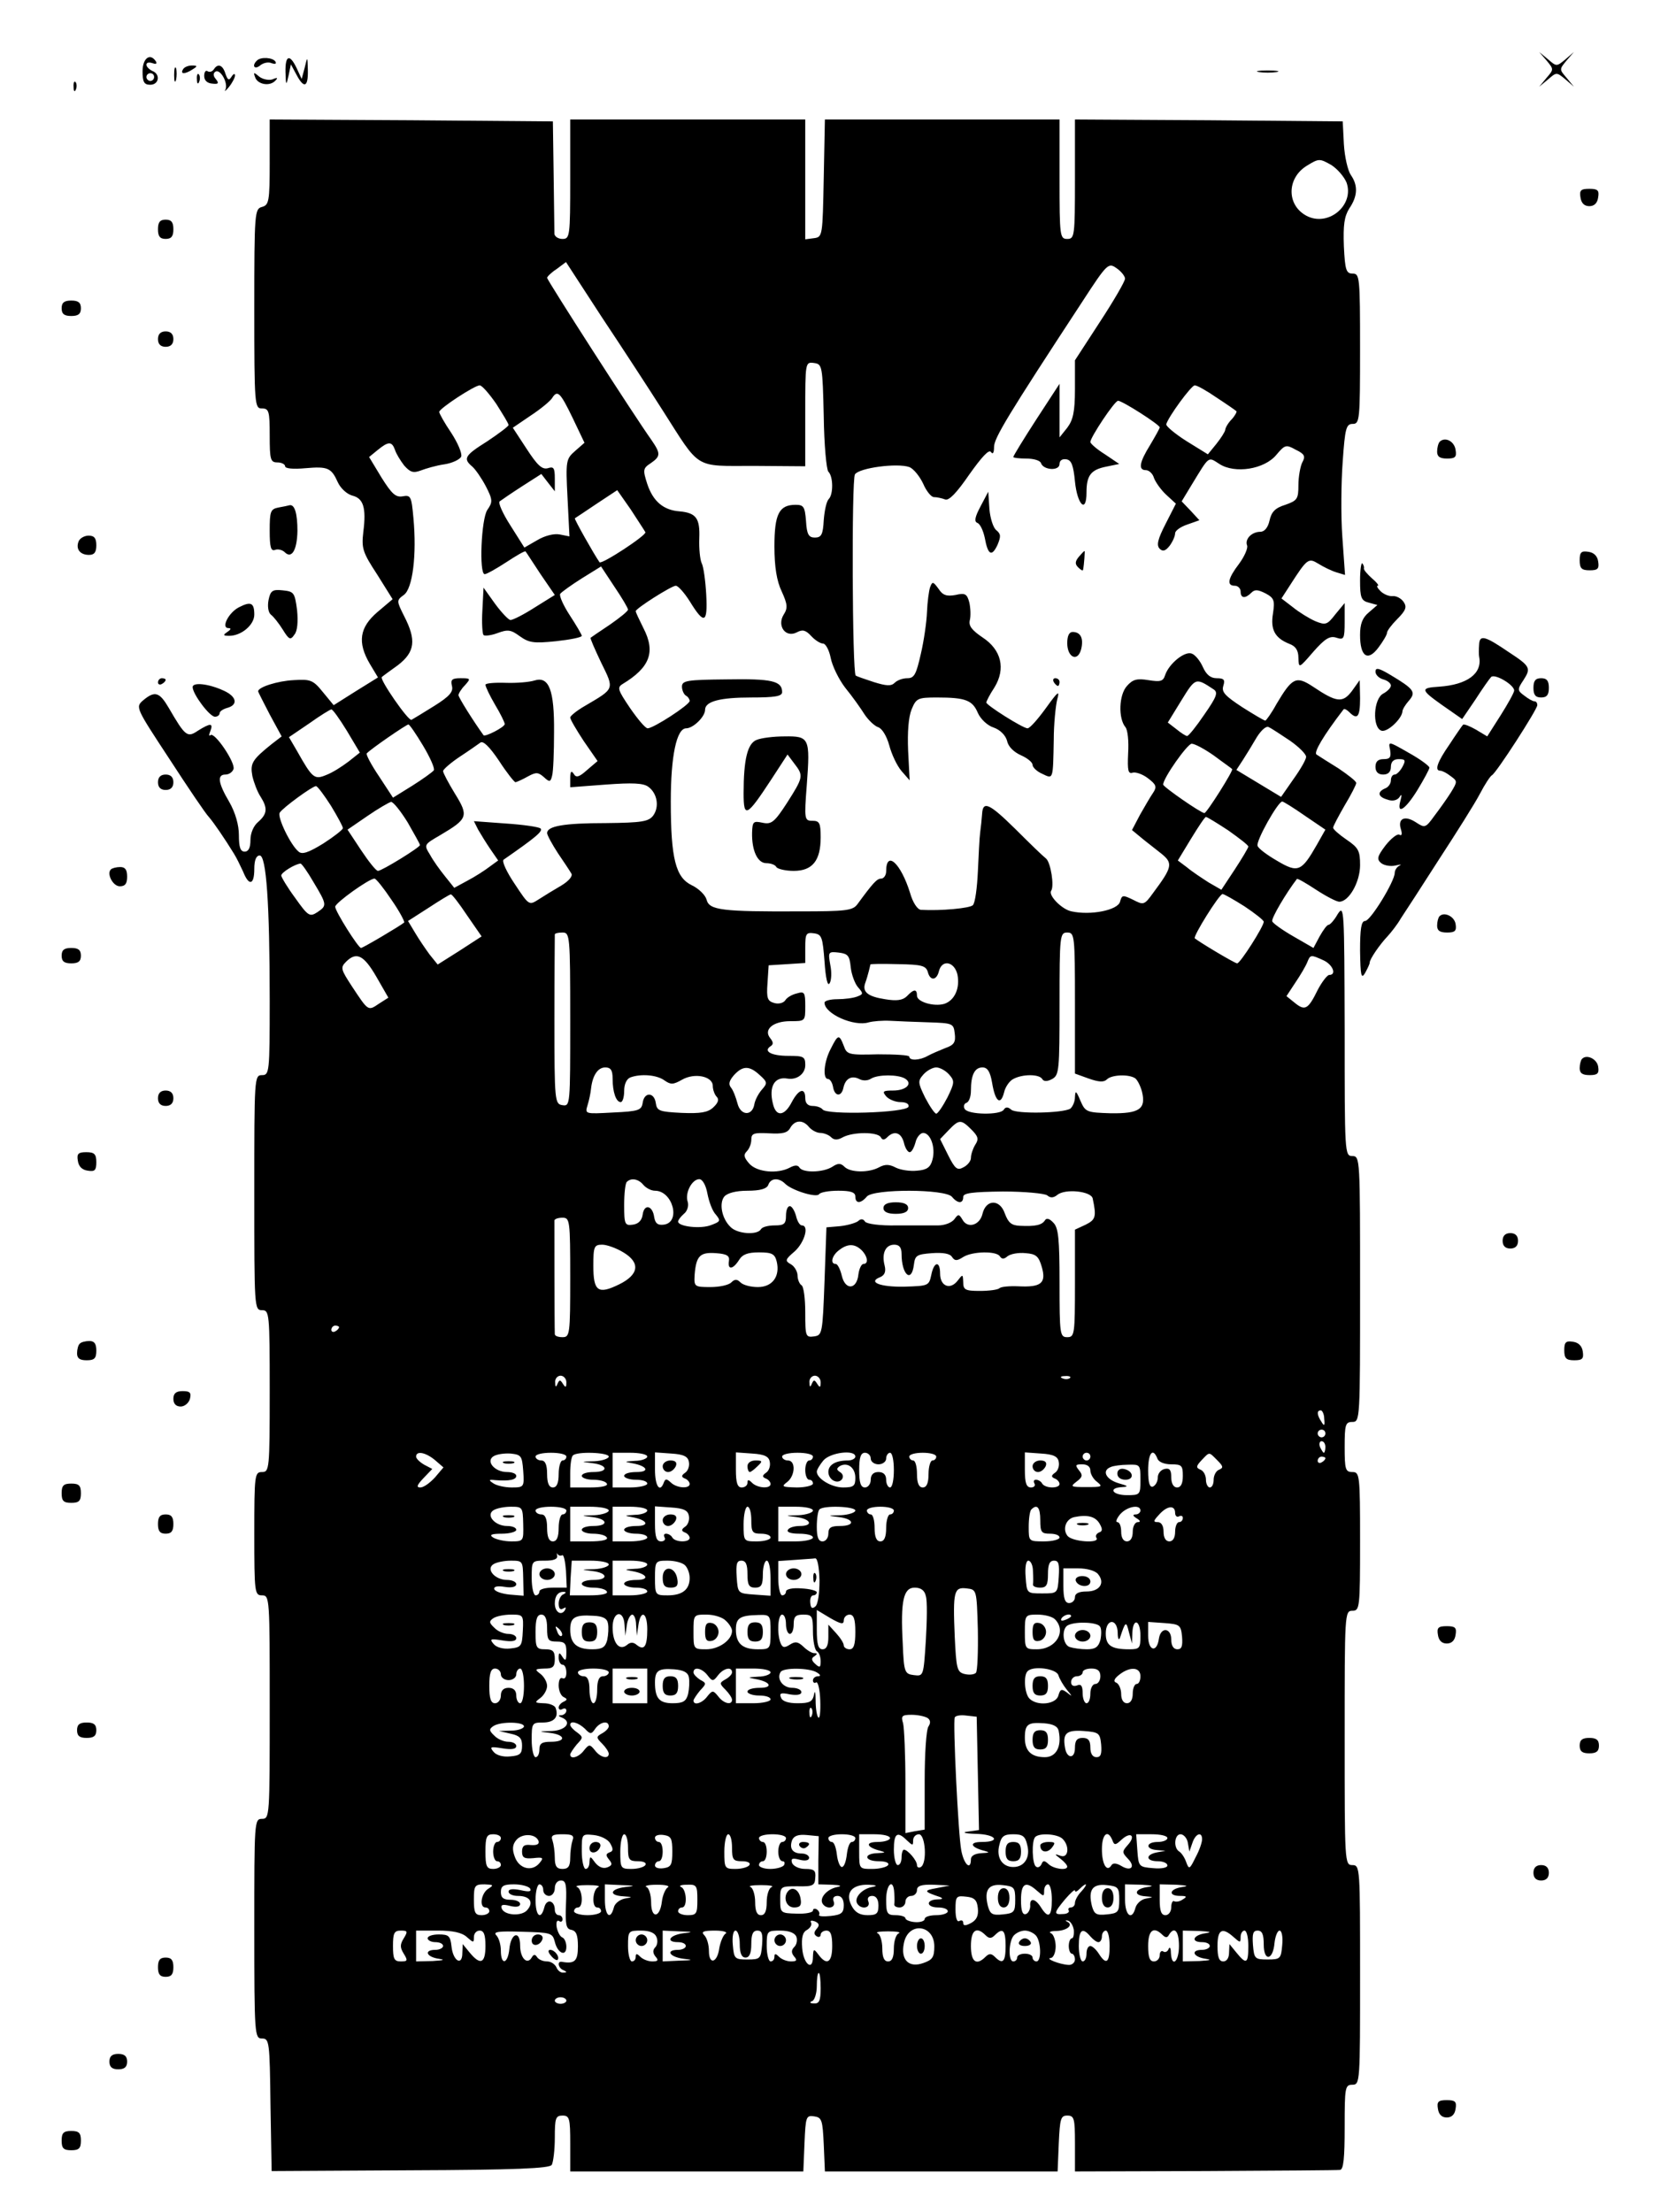 <?xml version="1.0" standalone="no"?>
<!DOCTYPE svg PUBLIC "-//W3C//DTD SVG 20010904//EN"
 "http://www.w3.org/TR/2001/REC-SVG-20010904/DTD/svg10.dtd">
<svg version="1.0" xmlns="http://www.w3.org/2000/svg"
 width="435pt" height="574pt" viewBox="0 0 435 574"
 preserveAspectRatio="xMidYMid meet">

<g transform="translate(0,574) scale(0.1,-0.1)"
fill="#000000" stroke="none">
<path d="M4014 5583 c19 -23 19 -23 0 -45 l-19 -23 23 19 c22 19 22 19 45 0
l22 -19 -19 23 c-19 22 -19 22 0 45 l19 22 -22 -19 c-23 -19 -23 -19 -45 0
l-23 19 19 -22z"/>
<path d="M370 5555 c0 -28 4 -35 20 -35 23 0 27 28 5 36 -8 4 -15 11 -15 16 0
6 7 7 16 4 8 -3 12 -2 9 4 -15 24 -35 9 -35 -25z m30 -15 c0 -5 -4 -10 -10
-10 -5 0 -10 5 -10 10 0 6 5 10 10 10 6 0 10 -4 10 -10z"/>
<path d="M667 5583 c-14 -13 -7 -25 8 -13 8 7 22 10 30 6 9 -3 13 -2 10 4 -7
11 -38 13 -48 3z"/>
<path d="M741 5553 c1 -36 2 -36 8 -9 l6 29 14 -26 c20 -38 31 -34 30 11 -1
36 -1 37 -8 7 l-8 -30 -13 28 c-18 38 -30 34 -29 -10z"/>
<path d="M452 5545 c0 -16 2 -22 5 -12 2 9 2 23 0 30 -3 6 -5 -1 -5 -18z"/>
<path d="M475 5560 c-8 -13 5 -13 25 0 13 8 13 10 -2 10 -9 0 -20 -4 -23 -10z"/>
<path d="M555 5560 c-4 -6 -11 -8 -16 -5 -5 4 -9 -2 -9 -12 0 -12 8 -19 21
-20 16 -2 18 1 9 12 -7 8 -7 15 -1 19 13 8 34 -30 26 -47 -4 -6 1 -3 9 7 9 11
16 25 16 30 0 6 -4 5 -9 -3 -7 -11 -10 -9 -16 8 -7 23 -20 27 -30 11z"/>
<path d="M3268 5553 c12 -2 32 -2 45 0 12 2 2 4 -23 4 -25 0 -35 -2 -22 -4z"/>
<path d="M511 5534 c0 -11 3 -14 6 -6 3 7 2 16 -1 19 -3 4 -6 -2 -5 -13z"/>
<path d="M662 5540 c6 -19 37 -25 52 -10 8 8 7 10 -7 4 -9 -3 -25 0 -34 7 -14
12 -16 12 -11 -1z"/>
<path d="M191 5514 c0 -11 3 -14 6 -6 3 7 2 16 -1 19 -3 4 -6 -2 -5 -13z"/>
<path d="M700 5319 c0 -102 -2 -111 -20 -116 -19 -5 -20 -14 -20 -264 0 -252
1 -259 20 -259 18 0 20 -7 20 -70 0 -63 2 -70 20 -70 11 0 20 -5 20 -10 0 -6
21 -8 53 -5 58 5 67 1 84 -37 7 -15 23 -30 37 -34 29 -7 37 -31 29 -94 -5 -43
-2 -53 36 -111 l40 -64 -39 -33 c-47 -40 -53 -79 -20 -135 l21 -35 -58 -36
-57 -36 -28 34 c-25 31 -32 34 -76 31 -41 -2 -92 -18 -92 -29 0 -2 14 -29 30
-60 l31 -57 -26 -20 c-51 -41 -56 -50 -50 -83 4 -17 13 -41 21 -53 19 -30 18
-45 -6 -66 -12 -10 -20 -29 -20 -47 0 -20 -5 -30 -15 -30 -11 0 -15 11 -15 43
0 26 -9 58 -25 86 -29 49 -32 71 -10 71 9 0 18 6 21 14 6 16 -50 99 -60 88 -4
-3 -4 1 0 11 8 21 0 21 -32 1 -28 -19 -33 -15 -76 59 -24 41 -36 45 -66 20
-21 -18 -20 -19 68 -153 48 -74 94 -142 102 -150 13 -15 41 -56 65 -95 7 -11
17 -32 24 -47 15 -38 29 -35 29 7 0 23 5 35 14 35 17 0 26 -123 26 -377 0
-186 -1 -193 -20 -193 -20 0 -20 -7 -20 -305 0 -298 0 -305 20 -305 19 0 20
-7 20 -210 0 -203 -1 -210 -20 -210 -19 0 -20 -7 -20 -160 0 -153 1 -160 20
-160 20 0 20 -7 20 -290 0 -283 0 -290 -20 -290 -20 0 -20 -7 -20 -285 0 -277
1 -285 20 -285 19 0 20 -8 22 -172 l3 -172 359 2 c277 1 362 5 368 14 4 7 8
39 8 71 0 50 2 57 20 57 18 0 20 -7 20 -72 l0 -73 303 0 302 0 3 73 c3 69 4
73 25 70 20 -3 22 -9 25 -73 l3 -70 302 0 302 0 3 73 c3 64 5 72 22 72 18 0
20 -7 20 -72 l0 -73 338 1 c185 1 343 2 350 3 9 1 12 30 12 111 0 103 1 110
20 110 20 0 20 7 20 285 0 278 0 285 -20 285 -20 0 -20 7 -20 330 0 323 0 330
20 330 19 0 20 7 20 180 0 173 -1 180 -20 180 -18 0 -20 7 -20 65 0 58 2 65
20 65 20 0 20 7 20 345 0 338 0 345 -20 345 -20 0 -20 7 -20 328 -1 312 -1
326 -18 300 -9 -16 -20 -28 -24 -28 -4 0 -14 -14 -23 -30 l-16 -30 -52 30
c-28 16 -53 34 -55 39 -3 8 37 75 64 110 2 2 24 -11 50 -28 26 -17 53 -31 60
-31 25 0 54 51 54 95 0 37 -4 45 -35 66 -19 13 -35 27 -35 31 0 4 14 30 30 58
17 28 30 54 30 58 0 5 -21 21 -46 38 -26 16 -51 32 -57 36 -8 5 17 48 70 117
2 3 9 -1 15 -7 21 -21 28 -13 28 36 l-1 47 -20 -28 c-24 -32 -40 -30 -101 11
-44 29 -54 24 -95 -45 -13 -24 -27 -43 -29 -43 -3 0 -30 16 -60 35 -44 29 -54
39 -49 55 5 16 2 20 -17 20 -16 0 -27 9 -36 29 -7 16 -20 32 -29 35 -18 7 -59
-26 -69 -56 -5 -16 -12 -18 -43 -13 -30 5 -41 2 -56 -15 -21 -23 -23 -84 -4
-107 6 -7 9 -37 7 -68 -2 -45 0 -54 12 -50 8 2 26 -4 40 -15 21 -16 23 -22 13
-37 -7 -10 -22 -36 -34 -57 l-21 -40 23 -19 c13 -11 37 -29 53 -42 31 -25 29
-35 -21 -102 -23 -32 -25 -32 -52 -18 -27 13 -29 13 -34 -5 -6 -22 -76 -36
-126 -25 -25 5 -60 41 -53 53 9 12 -1 74 -13 84 -9 7 -44 41 -79 76 -68 67
-85 75 -87 40 -1 -13 -3 -34 -5 -48 -2 -14 -4 -60 -6 -102 -2 -42 -7 -81 -13
-87 -8 -8 -83 -15 -135 -12 -9 1 -21 19 -28 44 -24 77 -62 112 -62 56 0 -10
-6 -19 -13 -19 -11 0 -21 -11 -62 -67 -12 -16 -31 -18 -147 -18 -204 -1 -237
3 -244 30 -3 12 -20 29 -39 38 -41 20 -54 68 -54 217 0 118 15 190 40 190 18
0 49 30 49 48 0 22 39 32 119 32 62 0 81 3 81 14 0 29 -27 35 -143 33 -104 -1
-117 -3 -117 -19 0 -9 5 -20 10 -23 6 -3 10 -10 10 -14 0 -10 -94 -71 -109
-71 -6 0 -26 24 -46 53 -31 46 -34 53 -19 62 71 43 86 83 54 145 -11 22 -20
41 -20 44 0 7 93 66 104 66 6 0 22 -18 36 -40 38 -62 47 -58 43 17 -2 36 -7
73 -12 82 -4 9 -7 37 -6 64 2 52 -8 66 -51 70 -42 3 -69 26 -84 71 -12 37 -11
41 9 54 26 18 26 25 2 60 -45 63 -271 415 -271 421 0 3 11 14 25 23 l24 18 93
-143 c52 -78 123 -187 158 -242 99 -155 80 -144 236 -144 l134 -1 0 136 c0
135 0 135 23 132 21 -3 22 -7 25 -138 1 -74 7 -139 12 -144 13 -13 13 -59 1
-71 -6 -6 -11 -30 -13 -55 -2 -37 -6 -45 -23 -45 -16 0 -21 8 -23 43 -3 37 -6
42 -27 42 -43 0 -55 -24 -55 -108 0 -53 6 -90 19 -117 15 -33 16 -43 5 -60
-18 -29 5 -61 34 -46 15 8 23 6 37 -9 10 -11 24 -20 31 -20 7 0 16 -17 20 -37
4 -21 21 -56 38 -78 18 -22 40 -53 50 -69 10 -15 26 -30 35 -33 10 -3 22 -22
29 -47 6 -23 20 -53 32 -67 l21 -24 -4 77 c-2 49 1 87 9 107 12 29 16 31 66
31 74 0 92 -7 106 -40 7 -16 25 -33 41 -38 17 -6 31 -20 35 -35 3 -15 18 -29
36 -37 16 -7 30 -18 30 -25 0 -6 11 -17 25 -23 29 -14 28 -17 30 88 0 41 5 89
9 105 7 25 2 21 -29 -22 -21 -29 -42 -53 -48 -53 -12 0 -107 60 -107 67 0 3 9
21 21 39 30 49 18 98 -31 130 -28 19 -36 30 -33 44 3 11 2 32 -1 46 -6 23 -11
26 -36 20 -23 -4 -33 -1 -44 16 -14 19 -16 20 -22 4 -3 -9 -7 -38 -8 -64 -1
-26 -8 -75 -16 -109 -12 -53 -17 -63 -35 -63 -12 0 -26 -5 -33 -12 -9 -9 -22
-8 -54 2 -24 8 -45 15 -47 17 -9 6 -11 509 -2 522 11 17 110 30 141 19 11 -4
27 -24 36 -43 8 -19 21 -35 28 -35 8 0 21 -3 29 -6 10 -4 30 17 63 65 32 45
51 66 56 58 5 -7 8 -2 8 13 0 23 35 81 229 377 65 100 68 102 89 87 12 -8 22
-21 22 -27 0 -7 -29 -57 -65 -112 l-65 -100 0 -75 c0 -59 -5 -80 -20 -100
l-20 -25 0 70 0 69 -60 -92 c-33 -51 -60 -95 -60 -98 0 -2 15 -4 34 -4 19 0
36 -5 38 -12 6 -18 48 -21 48 -2 0 9 7 14 18 12 13 -2 18 -16 22 -57 6 -61 30
-85 30 -29 0 44 11 59 51 67 l34 7 -37 25 c-21 13 -38 28 -38 32 0 12 63 107
72 107 11 0 108 -62 108 -69 0 -3 -12 -24 -25 -46 -28 -45 -31 -65 -11 -65 8
0 18 -9 21 -20 4 -11 18 -31 32 -44 l25 -23 -27 -53 c-20 -39 -24 -55 -15 -64
8 -8 15 -6 26 8 8 11 14 25 14 32 0 7 14 17 32 23 l31 11 -23 25 -23 24 26 43
c47 77 42 73 72 54 40 -26 117 -14 148 24 22 26 25 27 50 13 23 -11 26 -17 17
-33 -5 -10 -10 -37 -10 -59 0 -36 -3 -40 -34 -51 -26 -8 -36 -18 -41 -41 -4
-18 -13 -29 -24 -29 -22 0 -41 -19 -34 -36 2 -7 -7 -28 -21 -47 -29 -38 -33
-57 -11 -57 8 0 15 -7 15 -15 0 -18 12 -19 28 -3 9 9 17 8 37 -2 22 -12 24
-18 19 -52 -7 -42 5 -64 43 -79 16 -6 23 -17 23 -36 1 -28 1 -28 39 16 30 34
43 42 60 36 19 -6 21 -3 21 42 l0 48 -24 -29 c-21 -27 -25 -29 -52 -18 -16 7
-42 23 -58 36 l-30 23 22 34 c45 70 48 72 74 56 13 -8 33 -18 46 -22 l23 -7
-7 99 c-4 55 -3 143 1 196 6 86 9 97 26 97 18 0 19 10 19 195 0 186 -1 195
-19 195 -17 0 -20 9 -23 71 -2 55 1 77 14 98 22 32 23 60 4 87 -8 12 -16 47
-18 80 l-3 59 -347 3 -348 2 0 -155 c0 -148 -1 -155 -20 -155 -19 0 -20 7 -20
155 l0 155 -305 0 -304 0 -3 -152 c-3 -150 -3 -153 -25 -156 l-23 -3 0 155 0
156 -305 0 -305 0 0 -155 c0 -148 -1 -155 -20 -155 -11 0 -20 6 -21 13 0 6 -1
75 -2 152 l-2 140 -367 3 -368 2 0 -111z m2795 -53 c20 -57 -44 -113 -100 -88
-56 26 -57 99 -3 132 31 19 33 19 63 2 16 -10 34 -31 40 -46z m-2207 -574 c17
-27 32 -51 32 -55 0 -3 -25 -22 -55 -42 -59 -37 -64 -45 -39 -66 8 -7 24 -30
35 -51 18 -35 18 -41 4 -61 -16 -23 -22 -167 -7 -167 5 0 30 14 56 31 26 17
48 30 50 28 2 -2 19 -29 39 -59 l37 -54 -53 -33 c-28 -18 -56 -32 -62 -32 -5
0 -23 19 -40 42 l-30 42 -3 -59 c-2 -32 0 -61 3 -64 3 -3 20 -1 36 5 27 10 35
9 58 -8 24 -17 36 -19 94 -13 37 4 67 10 67 14 0 3 -14 27 -31 53 -17 26 -28
51 -25 56 4 5 29 23 56 40 l50 31 35 -53 c19 -28 35 -55 35 -59 0 -4 -21 -21
-47 -39 -27 -18 -49 -33 -50 -34 -2 -1 11 -30 27 -64 35 -71 36 -67 -42 -113
-21 -12 -38 -26 -38 -30 0 -5 16 -32 35 -61 l36 -52 -27 -23 c-21 -19 -29 -21
-35 -10 -6 9 -9 6 -9 -11 l0 -24 93 7 c68 5 97 4 110 -6 23 -17 29 -52 12 -75
-12 -15 -29 -18 -122 -19 -111 0 -153 -8 -153 -26 0 -5 13 -29 28 -52 15 -22
31 -46 35 -53 4 -6 -6 -19 -26 -31 -19 -11 -45 -27 -59 -36 -25 -16 -25 -16
-62 40 -21 31 -34 59 -29 63 82 57 103 74 96 81 -4 4 -45 10 -91 13 l-82 6 11
-22 c7 -12 21 -35 32 -51 l20 -29 -22 -16 c-13 -10 -38 -26 -57 -36 l-35 -19
-24 30 c-13 16 -31 41 -39 56 -16 26 -16 26 27 51 71 42 74 49 38 107 -17 28
-31 54 -31 59 0 4 19 21 43 37 23 15 47 32 54 37 7 5 23 -10 48 -47 20 -31 40
-56 43 -56 4 1 18 7 32 15 22 12 27 11 42 -2 14 -13 17 -13 21 4 3 10 5 61 5
113 1 109 -13 146 -51 134 -12 -4 -46 -7 -74 -6 -29 1 -53 -1 -53 -5 0 -5 11
-28 25 -52 14 -23 25 -46 25 -50 0 -8 -51 -34 -55 -29 -26 36 -65 98 -65 104
0 4 7 16 17 26 15 17 15 18 -12 18 -22 0 -26 -4 -22 -20 4 -15 -6 -27 -46 -52
-29 -18 -55 -34 -59 -36 -8 -4 -84 106 -77 111 2 2 21 16 42 31 44 34 48 65
16 127 -20 40 -20 41 -1 55 23 16 34 104 25 200 -5 56 -7 60 -28 56 -18 -3
-28 6 -55 49 l-32 53 22 18 c28 23 37 23 45 1 3 -10 14 -28 24 -41 16 -18 24
-20 43 -13 13 5 40 13 61 16 21 3 41 13 44 20 3 8 -9 36 -26 62 -17 25 -31 50
-31 54 0 9 92 69 105 69 6 0 25 -22 43 -48z m1870 16 c26 -17 49 -33 51 -35 2
-1 -3 -11 -12 -21 -10 -10 -17 -23 -17 -28 -1 -5 -11 -21 -23 -36 l-22 -27
-55 34 c-30 19 -54 39 -53 44 5 19 65 101 74 101 6 0 31 -14 57 -32z m-1672
-52 l31 -65 -24 -21 c-24 -21 -25 -25 -20 -122 l5 -100 -25 5 c-15 3 -39 -3
-59 -15 l-33 -19 -36 57 c-20 31 -33 60 -28 63 4 3 30 21 58 39 l50 32 17 -22
18 -23 0 33 c0 28 -3 32 -18 27 -15 -4 -27 7 -55 50 l-36 55 47 32 c26 17 51
38 55 45 14 22 21 15 53 -51z m189 -297 c5 -7 -114 -85 -119 -78 -14 20 -66
112 -64 114 2 1 27 18 57 38 l53 35 35 -50 c18 -28 36 -55 38 -59z m1475 -408
c12 -8 8 -19 -24 -65 -21 -31 -41 -56 -45 -56 -3 0 -16 8 -28 18 l-22 17 35
57 c37 60 37 60 84 29z m-2250 -107 l34 -57 -29 -23 c-17 -13 -42 -29 -58 -35
-31 -13 -36 -9 -76 62 l-21 36 53 36 c28 20 54 36 57 36 3 1 21 -24 40 -55z
m198 -39 c18 -30 31 -59 28 -64 -4 -5 -29 -23 -56 -40 l-50 -31 -36 55 c-21
31 -35 58 -32 60 11 12 103 75 108 75 3 0 20 -25 38 -55z m2250 13 c23 -16 42
-35 42 -42 0 -7 -15 -33 -33 -58 l-32 -46 -58 35 -58 35 17 26 c9 14 25 40 36
59 12 19 25 30 31 26 7 -3 31 -19 55 -35z m-197 -39 c24 -18 46 -33 47 -35 4
-3 -66 -114 -72 -114 -9 0 -107 68 -107 74 0 17 63 106 74 106 8 0 34 -14 58
-31z m-2292 -130 c17 -28 31 -54 31 -58 0 -4 -23 -22 -51 -40 -39 -24 -55 -29
-64 -21 -21 17 -56 90 -49 101 8 13 85 69 94 69 4 0 21 -23 39 -51z m199 -43
c17 -30 32 -56 32 -59 0 -6 -99 -67 -109 -67 -5 0 -24 24 -44 54 l-35 53 51
35 c29 20 57 36 62 37 6 0 25 -24 43 -53z m2329 17 l53 -36 -22 -39 c-40 -70
-49 -74 -103 -42 -26 15 -49 32 -51 39 -5 12 53 115 64 115 3 0 29 -16 59 -37z
m-199 -38 c28 -20 52 -38 52 -42 0 -3 -16 -30 -35 -59 l-35 -53 -33 19 c-17
11 -43 28 -56 39 l-24 18 34 56 c19 31 36 57 39 57 3 0 29 -16 58 -35z m-2375
-133 c36 -60 36 -62 11 -79 -20 -13 -24 -11 -58 37 -20 27 -36 54 -36 58 0 8
36 30 50 31 3 0 18 -21 33 -47z m203 -47 c21 -30 35 -57 33 -59 -9 -8 -107
-66 -112 -66 -7 0 -67 95 -67 107 0 10 88 73 102 73 4 0 24 -25 44 -55z m196
-40 l38 -55 -57 -37 -57 -36 -21 26 c-11 15 -28 40 -38 57 l-18 30 53 34 c29
19 55 35 58 35 3 1 22 -24 42 -54z m2018 23 c27 -18 50 -36 50 -40 0 -12 -61
-108 -69 -108 -6 0 -98 55 -110 65 -5 5 63 114 72 115 4 0 30 -15 57 -32z
m-1750 -294 c0 -222 0 -225 -20 -222 -20 3 -21 9 -21 221 0 119 1 219 1 222 0
3 9 5 20 5 19 0 20 -7 20 -226z m660 151 c3 -44 8 -65 13 -57 5 7 6 29 2 48
-6 34 -5 35 22 32 24 -3 28 -8 31 -38 2 -19 11 -43 19 -52 14 -16 14 -18 -2
-24 -10 -4 -33 -7 -52 -7 -18 0 -33 -4 -33 -9 0 -29 77 -63 115 -51 11 3 36 5
55 4 19 -1 64 -3 100 -4 63 -2 65 -3 68 -29 3 -23 -2 -30 -25 -38 -15 -6 -36
-15 -45 -20 -21 -12 -48 -13 -48 -2 0 4 -36 6 -81 6 -76 -2 -81 -1 -89 22 -12
31 -15 30 -34 -8 -18 -34 -21 -78 -7 -78 5 0 11 -9 13 -20 4 -26 22 -27 27 -3
5 24 21 33 41 23 9 -5 22 -5 31 1 18 11 70 11 88 0 21 -13 3 -31 -31 -31 -26
0 -29 -2 -18 -15 7 -8 24 -15 37 -15 15 0 23 -5 21 -12 -6 -16 -214 -22 -223
-7 -4 5 -15 9 -26 9 -12 0 -19 7 -19 20 0 29 -17 24 -35 -10 -19 -37 -41 -39
-49 -4 -11 44 4 71 38 65 24 -4 46 12 46 35 0 22 -4 24 -44 24 -44 0 -66 12
-46 25 8 5 7 11 -1 21 -18 22 7 44 52 44 39 0 39 0 39 39 0 36 -2 39 -22 33
-13 -3 -26 -11 -30 -18 -5 -7 -17 -10 -28 -7 -18 5 -21 12 -18 52 l3 46 48 3
47 3 0 40 c0 36 2 40 23 37 20 -3 22 -10 27 -73z m650 -108 l0 -183 36 -13
c26 -9 39 -10 47 -2 12 12 56 14 73 3 6 -4 14 -20 18 -35 11 -45 -7 -57 -81
-56 -63 2 -66 3 -79 33 -11 26 -13 27 -14 9 0 -12 -6 -25 -12 -30 -20 -12
-139 -14 -153 -3 -9 8 -15 8 -20 0 -9 -14 -92 -13 -101 2 -4 6 -2 14 4 16 7 2
12 16 12 32 0 41 10 60 30 60 13 0 20 -11 25 -40 8 -49 22 -60 31 -25 3 14 14
30 24 35 24 13 67 13 75 0 4 -7 13 -7 26 0 18 10 19 23 19 195 0 178 1 185 20
185 19 0 20 -7 20 -183z m-1813 68 l31 -54 -25 -16 c-28 -19 -27 -19 -70 46
-28 43 -30 48 -15 63 27 27 46 18 79 -39z m2458 43 c24 -11 35 -38 15 -38 -5
0 -19 -18 -30 -39 -25 -51 -33 -55 -60 -33 l-21 17 23 35 c13 19 27 43 31 53
8 20 9 20 42 5z m-1027 -30 c6 -24 23 -23 29 2 8 31 40 25 48 -9 7 -35 -7 -67
-34 -76 -27 -8 -71 5 -71 21 0 18 -8 18 -26 -1 -11 -11 -27 -13 -57 -8 -45 7
-60 19 -51 43 3 8 7 22 9 30 2 8 4 16 4 17 1 2 33 2 72 1 61 -1 72 -4 77 -20z
m-818 -277 c0 -35 9 -61 21 -61 5 0 9 13 9 29 0 17 6 31 16 35 27 10 69 7 89
-8 16 -11 22 -11 45 2 33 19 80 9 80 -16 0 -10 5 -23 10 -28 7 -7 4 -16 -9
-28 -14 -13 -33 -16 -82 -14 -58 3 -64 5 -67 26 -4 28 -30 29 -34 0 -3 -19
-10 -22 -77 -25 -73 -4 -73 -4 -66 19 4 13 8 32 9 43 4 35 18 55 37 55 14 0
19 -7 19 -29z m382 9 c20 -18 20 -21 6 -37 -9 -10 -18 -27 -20 -38 -5 -32 -36
-31 -44 2 -4 15 -11 34 -17 41 -7 9 -4 18 8 32 23 25 40 25 67 0z m491 2 c15
-17 15 -21 -4 -60 -12 -23 -25 -42 -29 -42 -4 0 -17 19 -29 42 -19 39 -19 43
-4 60 9 10 24 18 33 18 9 0 24 -8 33 -18z m-363 -137 c7 -8 20 -15 29 -15 9 0
22 -5 28 -11 8 -8 17 -8 31 0 27 14 89 14 98 0 4 -8 9 -8 17 0 18 18 36 12 43
-14 3 -14 10 -25 15 -25 5 0 11 11 15 25 3 14 13 25 20 25 19 0 33 -38 24 -70
-5 -19 -14 -26 -40 -28 -18 -2 -43 2 -55 8 -17 9 -28 9 -43 1 -27 -15 -75 -14
-90 1 -10 10 -17 10 -32 0 -24 -15 -76 -16 -85 -2 -4 7 -12 7 -25 0 -32 -17
-85 -12 -105 10 -14 16 -16 23 -7 32 7 7 12 20 12 31 0 16 7 18 46 16 35 -2
48 1 55 14 12 21 33 22 49 2z m421 -6 c18 -18 20 -25 10 -40 -6 -10 -11 -25
-11 -34 0 -8 -9 -19 -19 -24 -16 -9 -22 -5 -40 31 l-21 42 22 23 c27 28 32 29
59 2z m-851 -144 c7 -8 20 -15 30 -15 46 0 68 -82 23 -88 -16 -2 -22 3 -25 19
-4 31 -26 36 -30 7 -2 -15 -11 -24 -25 -26 -21 -3 -23 0 -23 51 0 29 3 57 7
60 11 11 30 8 43 -8z m166 -22 c4 -21 13 -46 22 -55 13 -16 12 -18 -12 -27
-27 -11 -86 -4 -86 9 0 4 7 13 15 20 9 7 13 21 10 31 -8 23 11 59 30 59 8 0
17 -15 21 -37z m202 25 c17 -17 81 -37 88 -27 3 5 25 9 50 9 32 0 44 -4 44
-15 0 -19 14 -19 30 0 17 20 204 20 221 -1 15 -18 29 -18 29 0 0 10 23 13 103
14 56 0 108 -5 115 -10 8 -7 16 -7 26 1 20 17 88 10 92 -9 10 -47 8 -55 -18
-68 l-28 -13 0 -140 c0 -132 -1 -139 -20 -139 -19 0 -20 7 -20 141 0 115 -3
143 -16 156 -10 11 -18 13 -22 6 -8 -12 -24 -16 -65 -14 -22 1 -30 8 -39 32
-13 38 -49 37 -58 -1 -7 -30 -39 -39 -52 -15 -9 15 -11 15 -21 1 -7 -9 -25
-16 -42 -16 -16 0 -64 0 -107 0 -45 -1 -79 4 -83 10 -4 7 -11 8 -18 1 -7 -5
-28 -11 -47 -13 l-35 -3 -5 -140 c-5 -136 -6 -140 -27 -143 -22 -3 -23 0 -23
62 0 36 -4 68 -10 71 -5 3 -10 15 -10 25 0 10 -8 24 -17 29 -16 9 -16 12 10
34 25 23 38 67 18 67 -5 0 -12 11 -15 25 -4 14 -11 25 -16 25 -6 0 -10 -11
-10 -25 0 -21 -5 -25 -29 -25 -17 0 -33 -4 -36 -10 -10 -16 -62 -12 -79 6 -23
22 -30 62 -16 79 8 9 30 15 60 15 33 0 50 5 54 15 6 18 27 20 44 3z m-558
-243 c0 -148 -1 -155 -20 -155 -11 0 -20 3 -20 8 -1 22 -1 288 -1 295 1 4 10
7 21 7 19 0 20 -7 20 -155z m138 65 c45 -27 40 -58 -11 -83 -55 -27 -67 -18
-67 48 0 50 2 55 23 55 12 0 37 -9 55 -20z m618 6 c16 -16 19 -36 5 -36 -5 0
-11 -12 -13 -27 -4 -40 -34 -42 -43 -4 -4 17 -11 31 -16 31 -15 0 -10 22 9 36
22 17 40 17 58 0z m104 -10 c0 -54 26 -77 32 -28 3 24 7 27 47 30 28 2 47 -1
52 -10 7 -10 12 -11 29 0 24 15 86 16 95 2 5 -8 11 -8 20 0 8 6 28 10 47 8 27
-2 34 -8 42 -36 12 -42 -2 -53 -61 -50 -23 1 -45 -1 -49 -5 -4 -4 -27 -7 -51
-7 -38 0 -43 3 -43 23 -1 21 -1 21 -15 3 -19 -24 -45 -14 -45 19 0 34 -16 32
-23 -4 -6 -28 -8 -28 -71 -30 -62 -1 -95 12 -61 25 11 5 15 14 11 30 -8 31 2
54 25 54 13 0 19 -7 19 -24z m-448 -18 c-4 -24 10 -23 26 2 9 15 23 20 52 20
34 0 41 -4 46 -24 9 -38 -11 -66 -49 -66 -18 0 -38 5 -45 12 -9 9 -15 9 -24 0
-7 -7 -31 -12 -54 -12 -42 0 -43 1 -41 33 4 48 14 58 55 55 29 -2 36 -7 34
-20z m-1012 -172 c0 -3 -4 -8 -10 -11 -5 -3 -10 -1 -10 4 0 6 5 11 10 11 6 0
10 -2 10 -4z m590 -143 c0 -14 -2 -15 -9 -4 -7 11 -9 11 -14 0 -4 -10 -6 -9
-6 4 -1 9 6 17 14 17 8 0 15 -8 15 -17z m660 0 c0 -14 -2 -15 -9 -4 -7 11 -9
11 -14 0 -4 -10 -6 -9 -6 4 -1 9 6 17 14 17 8 0 15 -8 15 -17z m647 11 c-3 -3
-12 -4 -19 -1 -8 3 -5 6 6 6 11 1 17 -2 13 -5z m660 -106 c2 -18 0 -20 -7 -8
-12 18 -13 30 -2 30 4 0 9 -10 9 -22z m3 -38 c0 -5 -4 -10 -10 -10 -5 0 -10 5
-10 10 0 6 5 10 10 10 6 0 10 -4 10 -10z m0 -35 c0 -8 -2 -15 -4 -15 -2 0 -6
7 -10 15 -3 8 -1 15 4 15 6 0 10 -7 10 -15z m-2311 -34 l22 -19 -22 -26 c-13
-14 -29 -26 -38 -26 -11 0 -9 6 8 24 l23 24 -21 11 c-12 7 -21 16 -21 21 0 16
25 11 49 -9z m229 -28 c3 -42 2 -43 -30 -43 -18 0 -40 5 -48 11 -12 8 -12 10
5 8 37 -3 55 1 55 11 0 6 -11 10 -24 10 -32 0 -56 28 -35 41 8 5 27 8 44 7 28
-3 30 -6 33 -45z m112 37 c0 -5 -4 -10 -10 -10 -5 0 -10 -16 -10 -35 0 -24 -5
-35 -15 -35 -10 0 -15 11 -15 35 0 24 -5 35 -15 35 -8 0 -15 5 -15 10 0 6 18
10 40 10 22 0 40 -4 40 -10z m110 0 c0 -5 -17 -11 -37 -12 -37 -1 -37 -1 -5
-5 40 -5 42 -23 2 -23 -16 0 -30 -4 -30 -10 0 -5 13 -10 29 -10 17 0 33 -4 36
-10 4 -6 -13 -10 -44 -10 l-51 0 0 38 c0 21 3 42 7 45 10 11 93 8 93 -3z m100
0 c0 -5 -15 -11 -32 -11 -28 -2 -29 -2 -8 -6 40 -7 48 -23 12 -23 -18 0 -32
-4 -32 -10 0 -5 14 -10 30 -10 17 0 30 -4 30 -10 0 -5 -20 -10 -45 -10 l-45 0
0 45 0 45 45 0 c25 0 45 -4 45 -10z m108 -14 c2 -10 -2 -23 -10 -28 -10 -7
-10 -11 0 -15 6 -2 12 -9 12 -14 0 -13 -34 -11 -49 4 -11 10 -14 10 -18 0 -10
-28 -23 -10 -23 33 l0 45 42 -3 c33 -2 44 -8 46 -22z m210 0 c2 -10 -2 -23
-10 -28 -10 -7 -10 -11 0 -15 6 -2 12 -9 12 -14 0 -13 -34 -11 -48 3 -9 9 -12
9 -12 0 0 -7 -7 -12 -15 -12 -11 0 -15 12 -15 46 l0 45 42 -3 c33 -2 44 -8 46
-22z m112 14 c0 -5 -4 -10 -10 -10 -5 0 -10 -11 -10 -25 0 -14 5 -25 10 -25 6
0 10 -4 10 -10 0 -5 -19 -10 -42 -10 -38 1 -41 2 -25 14 21 16 23 56 2 56 -8
0 -15 5 -15 10 0 6 18 10 40 10 22 0 40 -4 40 -10z m110 0 c0 -5 -9 -10 -19
-10 -32 0 -51 -11 -51 -30 0 -10 7 -20 15 -23 18 -8 32 13 15 23 -9 6 -9 9 -1
15 20 12 41 -3 41 -30 0 -21 -4 -25 -32 -25 -30 0 -68 23 -68 41 0 5 8 18 17
29 18 21 83 29 83 10z m40 -5 c0 -8 9 -15 20 -15 11 0 20 7 20 15 0 8 5 15 10
15 6 0 10 -20 10 -45 0 -25 -4 -45 -10 -45 -5 0 -10 9 -10 20 0 13 -7 20 -20
20 -13 0 -20 -7 -20 -20 0 -11 -7 -20 -15 -20 -11 0 -15 12 -15 45 0 33 4 45
15 45 8 0 15 -7 15 -15z m170 5 c0 -5 -4 -10 -10 -10 -5 0 -10 -16 -10 -35 0
-24 -5 -35 -15 -35 -10 0 -15 11 -15 35 0 19 -4 35 -10 35 -5 0 -10 5 -10 10
0 6 16 10 35 10 19 0 35 -4 35 -10z m318 -14 c2 -10 -2 -23 -10 -28 -10 -7
-10 -11 0 -15 6 -2 12 -9 12 -14 0 -12 -37 -12 -45 1 -3 6 -11 10 -16 10 -6 0
-7 -4 -4 -10 3 -5 -1 -10 -9 -10 -12 0 -16 11 -16 46 l0 45 42 -3 c33 -2 44
-8 46 -22z m82 14 c0 -5 -4 -10 -10 -10 -5 0 -10 5 -10 10 0 6 5 10 10 10 6 0
10 -4 10 -10z m174 -5 c3 -9 18 -15 36 -15 27 0 30 -3 30 -30 0 -20 -5 -30
-15 -30 -9 0 -15 10 -15 26 0 19 -4 25 -17 22 -10 -2 -18 -12 -18 -22 0 -11
-6 -21 -13 -24 -8 -2 -12 10 -12 42 0 45 12 61 24 31z m155 -4 c16 -16 17 -20
5 -25 -8 -3 -14 -15 -14 -26 0 -11 -4 -20 -10 -20 -5 0 -10 9 -10 20 0 11 -6
23 -14 26 -12 5 -12 9 2 24 22 23 19 23 41 1z m281 5 c0 -3 -4 -8 -10 -11 -5
-3 -10 -1 -10 4 0 6 5 11 10 11 6 0 10 -2 10 -4z m-610 -32 c0 -9 8 -23 18
-30 15 -12 12 -13 -28 -13 -41 0 -43 1 -26 14 16 12 17 17 6 30 -10 13 -9 15
9 15 13 0 21 -6 21 -16z m130 -24 c0 -39 -1 -40 -35 -40 -38 0 -50 19 -12 21
17 1 15 3 -10 10 -33 10 -44 33 -20 42 6 3 27 6 45 6 31 1 32 0 32 -39z
m-1602 -115 c1 -44 1 -45 -31 -45 -18 0 -39 5 -47 10 -11 7 -5 10 23 10 20 0
37 5 37 10 0 6 -11 10 -24 10 -31 0 -56 28 -35 41 8 5 28 9 45 9 30 0 31 -1
32 -45z m112 35 c0 -5 -4 -10 -10 -10 -5 0 -10 -16 -10 -35 0 -24 -5 -35 -15
-35 -10 0 -15 11 -15 35 0 24 -5 35 -15 35 -8 0 -15 5 -15 10 0 6 18 10 40 10
22 0 40 -4 40 -10z m110 0 c0 -5 -17 -11 -37 -12 -37 -1 -37 -1 -5 -5 40 -5
42 -23 2 -23 -16 0 -30 -4 -30 -10 0 -5 13 -10 29 -10 17 0 33 -4 36 -10 4 -6
-13 -10 -44 -10 l-51 0 0 45 0 45 50 0 c28 0 50 -4 50 -10z m100 0 c0 -5 -15
-11 -32 -11 -28 -2 -29 -2 -8 -6 40 -7 48 -23 12 -23 -18 0 -32 -4 -32 -10 0
-5 14 -10 30 -10 17 0 30 -4 30 -10 0 -5 -20 -10 -45 -10 l-45 0 0 45 0 45 45
0 c25 0 45 -4 45 -10z m108 -14 c2 -10 -2 -23 -10 -28 -10 -7 -10 -11 0 -15 6
-2 12 -9 12 -14 0 -12 -37 -12 -45 1 -3 6 -11 10 -16 10 -6 0 -7 -4 -4 -10 3
-5 -1 -10 -9 -10 -12 0 -16 11 -16 46 l0 45 42 -3 c33 -2 44 -8 46 -22z m162
-11 c0 -31 3 -35 25 -35 14 0 25 -4 25 -10 0 -5 -16 -10 -35 -10 -35 0 -35 0
-35 45 0 25 5 45 10 45 6 0 10 -16 10 -35z m160 25 c0 -5 -17 -11 -37 -12 -37
-1 -37 -1 -5 -5 37 -5 44 -23 8 -23 -14 0 -28 -4 -31 -10 -4 -6 8 -10 29 -10
20 0 36 -4 36 -10 0 -5 -20 -10 -45 -10 l-45 0 0 45 0 45 45 0 c25 0 45 -4 45
-10z m110 0 c0 -5 -17 -11 -37 -12 -37 -1 -37 -1 -5 -5 40 -5 42 -23 2 -23
-23 0 -30 -4 -30 -20 0 -11 -7 -20 -15 -20 -11 0 -15 11 -15 38 0 21 3 42 7
45 10 11 93 8 93 -3z m100 0 c0 -5 -4 -10 -10 -10 -5 0 -10 -16 -10 -35 0 -24
-5 -35 -15 -35 -10 0 -15 11 -15 35 0 19 -4 35 -10 35 -5 0 -10 5 -10 10 0 6
16 10 35 10 19 0 35 -4 35 -10z m380 -25 c0 -31 3 -35 25 -35 14 0 25 -4 25
-10 0 -5 -18 -10 -40 -10 -40 0 -40 0 -40 38 0 21 3 42 7 45 15 15 23 5 23
-28z m260 25 c0 -5 -6 -10 -12 -10 -9 0 -8 -4 2 -10 10 -6 11 -10 3 -10 -7 0
-13 -11 -13 -25 0 -16 -6 -25 -15 -25 -9 0 -15 9 -15 25 0 14 -4 25 -10 25 -5
0 -2 9 7 20 18 21 53 27 53 10z m90 -6 c0 -8 5 -12 10 -9 6 3 10 1 10 -4 0 -6
-4 -11 -10 -11 -5 0 -10 -11 -10 -25 0 -16 -6 -25 -15 -25 -9 0 -15 9 -15 25
0 16 -6 25 -15 25 -12 0 -12 3 3 19 21 24 42 26 42 5z m-196 -28 c8 -14 8 -20
-2 -23 -6 -3 -10 -9 -6 -14 9 -15 -62 -10 -75 5 -14 17 -5 44 17 49 34 7 55 2
66 -17z m-1395 -82 c4 3 8 -15 10 -40 l2 -44 -36 0 c-19 0 -35 -4 -35 -10 0
-5 -4 -10 -10 -10 -5 0 -10 20 -10 45 0 45 0 45 35 45 22 0 33 4 31 13 -1 6
-1 9 1 4 3 -4 8 -5 12 -3z m668 -65 c0 -34 -4 -63 -11 -68 -8 -7 -12 -4 -13
10 -1 10 2 19 8 19 5 0 9 4 9 8 0 4 -18 9 -40 10 -23 2 -40 -2 -40 -8 0 -5 -4
-10 -10 -10 -5 0 -10 20 -10 44 l0 45 43 3 c23 2 47 3 53 4 6 0 10 -23 11 -57z
m-769 5 l1 -45 -36 3 c-20 2 -38 8 -40 14 -2 7 8 9 27 6 18 -3 30 0 30 7 0 6
-11 11 -24 11 -31 0 -56 28 -35 41 8 5 28 9 45 9 31 0 31 -1 32 -46z m222 36
c0 -5 -17 -11 -37 -12 -37 -1 -37 -1 -5 -5 40 -5 42 -23 2 -23 -16 0 -30 -4
-30 -10 0 -5 13 -10 29 -10 17 0 33 -4 36 -10 4 -6 -13 -10 -45 -10 l-51 0 2
45 3 45 48 0 c26 0 48 -4 48 -10z m100 0 c0 -5 -15 -11 -32 -11 -28 -2 -29 -2
-8 -6 40 -7 48 -23 12 -23 -18 0 -32 -4 -32 -10 0 -5 14 -10 30 -10 17 0 30
-4 30 -10 0 -5 -20 -10 -45 -10 l-45 0 0 45 0 45 45 0 c25 0 45 -4 45 -10z
m98 -2 c7 -7 12 -21 12 -33 0 -30 -19 -45 -57 -45 -32 0 -33 1 -33 45 0 44 1
45 33 45 18 0 38 -5 45 -12z m162 -23 c0 -28 4 -35 20 -35 16 0 20 7 20 35 0
19 5 35 10 35 6 0 10 -21 10 -46 l0 -45 -42 3 c-43 3 -43 3 -46 46 -2 33 0 42
12 42 12 0 16 -10 16 -35z m741 8 c1 -16 1 -31 0 -35 0 -5 8 -8 19 -8 16 0 20
7 20 35 0 25 4 35 16 35 12 0 14 -9 12 -42 -3 -43 -3 -43 -43 -43 -40 0 -40 0
-43 43 -2 25 1 42 7 42 6 0 12 -12 12 -27z m169 -8 c19 -23 4 -45 -30 -45 -20
0 -30 -5 -30 -15 0 -8 -7 -15 -15 -15 -11 0 -15 12 -15 45 l0 45 39 0 c22 0
44 -6 51 -15z m-447 -57 c4 -12 3 -64 0 -115 -6 -93 -6 -93 -31 -90 -24 3 -26
7 -29 83 -6 110 2 144 31 144 16 0 26 -7 29 -22z m135 -87 c1 -57 -1 -108 -5
-112 -5 -5 -18 -6 -30 -3 -19 5 -21 14 -25 97 -5 118 -2 129 31 125 26 -3 26
-3 29 -107z m-1075 92 c-7 -2 -13 -14 -13 -24 0 -13 4 -18 12 -13 7 4 8 3 4
-5 -10 -15 -26 -4 -26 18 0 20 9 31 24 30 6 0 5 -3 -1 -6z m727 -68 c0 8 7 15
15 15 11 0 15 -12 15 -45 0 -33 -4 -45 -15 -45 -8 0 -15 5 -15 10 0 6 -9 20
-20 32 l-20 22 0 -32 c0 -22 -5 -32 -15 -32 -11 0 -15 12 -15 51 l0 51 35 -21
c28 -16 35 -17 35 -6z m-833 -27 c-2 -40 -4 -43 -33 -46 -18 -2 -36 3 -43 12
-11 13 -8 14 23 9 24 -4 36 -2 36 6 0 6 -9 11 -21 11 -11 0 -28 7 -36 16 -14
13 -14 17 -2 25 8 5 28 9 46 9 31 0 32 -1 30 -42z m63 7 c0 -31 3 -35 25 -35
21 0 25 -5 25 -27 0 -22 -2 -25 -10 -13 -8 13 -10 12 -10 -2 0 -10 5 -18 10
-18 6 0 10 -9 10 -21 0 -11 -4 -17 -10 -14 -6 3 -10 -5 -10 -19 0 -13 6 -27
13 -30 10 -5 10 -7 0 -12 -7 -3 -13 -10 -13 -15 0 -6 5 -7 10 -4 6 3 10 1 10
-4 0 -6 -6 -11 -12 -12 -10 0 -10 -2 0 -6 27 -11 12 -33 -25 -35 -37 -1 -37
-1 -5 -5 40 -5 42 -23 2 -23 -23 0 -30 -4 -30 -20 0 -11 -4 -20 -10 -20 -5 0
-10 20 -10 45 0 43 1 45 29 45 29 0 42 14 33 38 -2 6 -16 12 -31 12 -24 1 -24
2 -8 14 9 7 17 21 17 31 0 10 -8 24 -17 31 -16 12 -15 13 10 14 22 0 27 4 27
25 0 20 -5 25 -25 25 -23 0 -25 4 -25 45 0 33 4 45 15 45 10 0 15 -11 15 -35z
m158 12 c2 -10 1 -29 -2 -43 -5 -19 -13 -24 -39 -24 -40 0 -57 15 -57 51 0 32
12 39 60 36 25 -1 36 -7 38 -20z m43 -4 l2 -28 4 28 c2 15 9 27 14 27 5 0 10
-12 10 -27 l2 -28 4 28 c6 41 23 33 23 -11 0 -45 -8 -56 -27 -41 -9 8 -17 8
-26 0 -20 -16 -37 6 -37 46 0 42 29 47 31 6z m263 11 c9 -8 16 -20 16 -26 0
-24 -34 -48 -67 -48 -33 0 -33 1 -33 45 0 45 0 45 34 45 19 0 42 -7 50 -16z
m116 -29 c0 -44 -1 -45 -33 -45 -40 0 -57 15 -57 51 0 30 10 37 58 38 31 1 32
0 32 -44z m40 20 c0 -14 5 -25 10 -25 6 0 10 11 10 25 0 20 5 25 25 25 23 0
25 -4 25 -44 0 -25 5 -48 10 -51 6 -3 10 -15 10 -26 0 -16 -2 -18 -14 -7 -10
9 -11 15 -2 20 8 6 8 8 -1 8 -6 0 -19 8 -28 17 -14 13 -21 14 -35 5 -14 -9
-19 -8 -24 4 -10 25 -7 74 4 74 6 0 10 -11 10 -25z m698 13 c31 -31 3 -78 -47
-78 -30 0 -31 1 -31 45 0 44 1 45 33 45 18 0 38 -5 45 -12z m42 8 c0 -2 -7 -7
-16 -10 -8 -3 -12 -2 -9 4 6 10 25 14 25 6z m75 -27 c4 -5 4 -21 1 -35 -5 -18
-13 -24 -35 -24 -16 0 -36 3 -45 6 -19 7 -21 50 -3 57 22 10 76 7 82 -4z m46
-16 c0 -16 3 -21 6 -13 14 43 16 44 23 15 l8 -30 1 28 c2 40 21 33 21 -8 0
-32 -2 -35 -29 -35 -47 0 -61 10 -61 41 0 39 30 40 31 2z m167 -10 c2 -25 -1
-33 -12 -33 -10 0 -16 9 -16 25 0 31 -27 34 -32 3 -5 -38 -28 -33 -28 7 l0 36
43 -3 c39 -3 42 -5 45 -35z m-1610 2 c-3 -3 -9 2 -12 12 -6 14 -5 15 5 6 7 -7
10 -15 7 -18z m-158 -100 c0 -8 9 -15 20 -15 11 0 20 7 20 15 0 8 5 15 10 15
6 0 10 -20 10 -45 0 -25 -4 -45 -10 -45 -5 0 -10 9 -10 20 0 13 -7 20 -20 20
-13 0 -20 -7 -20 -20 0 -11 -7 -20 -15 -20 -11 0 -15 12 -15 45 0 33 4 45 15
45 8 0 15 -7 15 -15z m280 5 c0 -5 -7 -10 -15 -10 -10 0 -15 -11 -15 -35 0
-19 -4 -35 -10 -35 -5 0 -10 16 -10 35 0 24 -5 35 -15 35 -8 0 -15 5 -15 10 0
6 18 10 40 10 22 0 40 -4 40 -10z m100 -35 l0 -45 -45 0 -45 0 0 45 0 45 45 0
45 0 0 -45z m108 22 c2 -10 1 -29 -2 -43 -5 -19 -13 -24 -40 -24 -35 0 -46 13
-46 54 0 31 9 37 50 34 24 -2 36 -8 38 -21z m48 6 c13 -17 15 -17 28 0 14 18
36 23 36 7 0 -5 -8 -13 -17 -18 -16 -9 -16 -11 0 -27 9 -9 17 -21 17 -26 0
-15 -22 -10 -36 9 -13 16 -15 16 -28 0 -13 -18 -36 -25 -36 -11 0 3 8 15 17
26 17 18 17 19 0 28 -9 6 -17 14 -17 19 0 16 22 11 36 -7z m164 7 c0 -5 -15
-11 -32 -11 -28 -2 -29 -2 -8 -6 40 -7 48 -23 12 -23 -18 0 -32 -4 -32 -10 0
-5 14 -10 30 -10 17 0 30 -4 30 -10 0 -5 -20 -10 -45 -10 l-45 0 0 45 0 45 45
0 c25 0 45 -4 45 -10z m120 0 c10 -6 11 -10 3 -10 -7 0 -13 -5 -13 -11 0 -5 4
-8 8 -5 5 3 10 -18 11 -47 1 -28 -1 -48 -5 -44 -4 4 -7 24 -7 44 0 21 -2 28
-4 16 -4 -19 -11 -23 -43 -23 -24 0 -40 5 -43 15 -5 11 0 13 23 8 19 -3 30 -1
30 6 0 6 -11 11 -24 11 -24 0 -41 23 -30 41 7 12 75 11 94 -1z m627 -7 c3 -10
13 -27 22 -38 15 -18 15 -19 0 -7 -14 10 -17 9 -22 -8 -6 -23 -55 -28 -75 -8
-13 13 -16 60 -5 71 14 15 74 7 80 -10z m109 -3 c0 -11 -6 -20 -13 -20 -7 0
-13 -11 -13 -25 0 -14 -4 -25 -10 -25 -5 0 -10 12 -10 26 0 19 -4 25 -15 20
-9 -3 -15 0 -15 9 0 8 7 15 15 15 8 0 15 5 15 10 0 6 10 10 23 10 16 0 23 -6
23 -20z m104 0 c0 -11 -4 -20 -10 -20 -5 0 -10 -11 -10 -25 0 -16 -6 -25 -15
-25 -9 0 -15 9 -15 24 0 13 -6 26 -12 29 -9 3 -7 10 7 21 28 22 55 20 55 -4z
m-853 -102 c-3 -8 -6 -5 -6 6 -1 11 2 17 5 13 3 -3 4 -12 1 -19z m300 -6 c8
-5 9 -13 3 -22 -6 -8 -10 -72 -10 -141 l0 -127 -25 -4 -25 -5 0 131 c0 72 -3
141 -6 154 -6 19 -3 22 22 22 16 0 34 -4 41 -8z m131 -144 l3 -147 -28 -4
c-18 -2 -10 -5 20 -6 52 -1 66 -21 15 -21 -34 0 -29 -14 7 -23 15 -4 13 -5 -7
-6 -18 -1 -28 -7 -28 -16 0 -30 -18 -14 -25 23 -8 42 -22 333 -17 345 2 5 16
7 30 5 l27 -3 3 -147z m-1178 122 c0 -5 -15 -11 -32 -11 l-33 -1 30 -7 c24 -5
30 -12 30 -31 0 -21 -5 -26 -31 -28 -18 -2 -36 3 -43 12 -11 13 -8 14 23 9 24
-4 36 -2 36 6 0 6 -9 11 -21 11 -11 0 -28 7 -36 16 -14 13 -14 17 -2 25 19 12
79 11 79 -1z m158 -6 c14 -15 17 -15 27 0 13 18 35 22 35 6 0 -5 -8 -13 -17
-18 -16 -9 -16 -11 0 -27 9 -9 17 -21 17 -26 0 -15 -22 -10 -36 9 -13 16 -15
16 -28 0 -13 -18 -36 -25 -36 -11 0 3 8 15 17 26 17 18 17 19 0 32 -9 6 -17
15 -17 19 0 12 21 6 38 -10z m1230 -7 c8 -40 -7 -67 -36 -67 -35 0 -52 16 -52
50 0 36 8 41 50 38 24 -2 36 -8 38 -21z m110 -34 c2 -25 -1 -33 -12 -33 -10 0
-16 9 -16 25 0 18 -5 25 -20 25 -15 0 -20 -7 -20 -26 0 -30 -22 -28 -26 2 -6
36 4 45 48 42 40 -3 43 -5 46 -35z m-1558 -243 c0 -5 -4 -10 -10 -10 -5 0 -10
-11 -10 -25 0 -14 5 -25 10 -25 6 0 10 -4 10 -10 0 -5 -9 -10 -20 -10 -17 0
-20 7 -20 45 0 38 3 45 20 45 11 0 20 -4 20 -10z m98 -8 c2 -8 -5 -11 -20 -10
-17 2 -23 -2 -23 -17 0 -16 6 -19 29 -17 26 3 28 1 16 -13 -19 -23 -53 -15
-64 17 -7 19 -6 31 4 43 15 18 51 17 58 -3z m88 2 c-3 -9 -6 -29 -6 -45 0 -22
-5 -29 -20 -29 -15 0 -20 7 -20 29 0 16 -3 36 -6 45 -5 13 1 16 26 16 25 0 31
-3 26 -16z m98 -8 c8 -14 8 -20 -2 -23 -10 -4 -10 -8 -1 -19 9 -11 8 -15 -5
-20 -11 -4 -22 1 -31 12 -13 18 -14 18 -15 2 0 -10 -4 -18 -10 -18 -5 0 -10
21 -10 46 0 45 0 45 31 42 18 -2 37 -11 43 -22z m46 -11 c0 -31 3 -35 26 -35
14 0 23 -4 19 -10 -3 -5 -19 -10 -36 -10 -28 0 -29 2 -29 45 0 25 5 45 10 45
6 0 10 -16 10 -35z m115 -10 c0 -34 -3 -40 -22 -43 -13 -2 -23 1 -23 7 0 6 5
11 10 11 6 0 10 11 10 25 0 14 -4 25 -10 25 -5 0 -10 5 -10 11 0 6 10 9 23 7
19 -3 22 -9 22 -43z m155 10 c0 -31 3 -35 26 -35 14 0 23 -4 19 -10 -3 -5 -19
-10 -36 -10 -28 0 -29 2 -29 45 0 25 5 45 10 45 6 0 10 -16 10 -35z m140 25
c0 -5 -4 -10 -10 -10 -5 0 -10 -11 -10 -25 0 -14 5 -25 11 -25 5 0 7 -4 4 -10
-3 -5 -19 -10 -36 -10 -16 0 -29 5 -29 10 0 6 5 10 10 10 6 0 10 11 10 25 0
14 -4 25 -10 25 -5 0 -10 5 -10 10 0 6 16 10 35 10 19 0 35 -4 35 -10z m84
-57 l0 -63 35 -1 c22 -1 28 -3 14 -6 -26 -5 -47 -28 -38 -43 10 -16 35 -12 29
5 -4 9 0 15 10 15 10 0 16 -9 16 -24 0 -20 -6 -25 -34 -28 -19 -2 -33 -1 -30
3 2 4 0 10 -6 14 -5 3 -10 2 -10 -3 0 -5 -19 -9 -42 -8 -42 1 -43 2 -43 36 0
35 0 35 45 35 40 -1 45 2 46 22 2 19 -3 23 -26 23 -16 0 -30 7 -34 15 -4 12 0
14 19 9 15 -4 25 -2 25 5 0 6 -9 11 -19 11 -24 0 -33 13 -25 35 5 11 16 15 38
13 l31 -3 -1 -62z m96 57 c0 -5 -4 -10 -9 -10 -6 0 -11 -15 -13 -32 -2 -18 -7
-33 -13 -33 -5 0 -11 15 -13 33 -2 17 -7 32 -13 32 -5 0 -9 5 -9 10 0 6 16 10
35 10 19 0 35 -4 35 -10z m90 0 c0 -5 -14 -10 -32 -10 -34 0 -29 -14 7 -23 15
-4 13 -5 -7 -6 -38 -1 -35 -21 3 -21 17 0 28 -4 24 -10 -3 -5 -22 -10 -41 -10
-34 0 -34 0 -34 45 l0 45 40 0 c22 0 40 -4 40 -10z m44 -6 c15 -14 16 -14 16
0 0 9 7 16 15 16 17 0 22 -75 5 -85 -5 -3 -10 -1 -10 5 0 12 -24 40 -34 40 -3
0 -6 -9 -6 -20 0 -11 -4 -20 -10 -20 -5 0 -10 18 -10 40 0 43 9 49 34 24z
m312 -11 c9 -33 -7 -58 -36 -58 -29 0 -45 25 -36 58 5 22 12 27 36 27 24 0 31
-5 36 -27z m92 15 c19 -19 15 -51 -5 -44 -17 6 -17 5 0 -8 9 -7 17 -16 17 -20
0 -11 -36 -6 -49 7 -11 10 -14 9 -18 -1 -3 -6 -9 -10 -14 -6 -10 6 -12 67 -2
77 11 11 58 8 71 -5z m129 -3 c5 -14 8 -14 24 1 24 22 38 10 16 -14 -15 -17
-15 -19 0 -35 21 -21 9 -35 -17 -19 -12 7 -21 8 -25 2 -12 -20 -25 2 -25 41 0
39 15 53 27 24z m143 5 c0 -5 -11 -10 -25 -10 -31 0 -33 -19 -2 -21 l22 -2
-22 -4 c-31 -6 -29 -23 2 -23 14 0 25 -5 25 -11 0 -6 -16 -9 -37 -7 -37 3 -38
4 -41 46 l-3 42 40 0 c23 0 41 -4 41 -10z m53 -12 l4 -23 8 23 c8 24 25 30 25
9 0 -8 -7 -29 -17 -47 -15 -31 -17 -32 -24 -13 -4 12 -12 24 -18 28 -16 9 -13
45 3 45 8 0 17 -10 19 -22z m-1614 -160 c-2 -52 0 -64 14 -66 13 -3 17 -14 17
-43 0 -38 -8 -46 -42 -40 -13 2 -9 -17 5 -22 9 -4 9 -6 -1 -6 -7 -1 -15 6 -18
14 -4 8 -14 15 -24 15 -11 0 -22 5 -26 11 -5 8 -9 8 -14 -1 -12 -20 -30 -1
-30 31 0 41 -24 33 -28 -9 -4 -39 -22 -43 -22 -4 0 15 -5 33 -12 40 -9 9 6 11
67 9 75 -2 79 -3 85 -26 7 -30 30 -40 30 -13 0 11 -5 22 -10 24 -6 2 -12 13
-15 26 -2 13 0 20 6 17 5 -4 9 -1 9 4 0 6 -4 11 -10 11 -5 0 -10 6 -10 14 0
24 -21 30 -27 7 -9 -35 -23 -24 -23 19 0 22 5 40 10 40 6 0 10 -7 10 -15 0 -8
7 -15 15 -15 8 0 15 9 15 20 0 12 7 20 16 20 13 0 15 -11 13 -62z m-201 41
c-19 -11 -25 -49 -8 -49 6 0 10 -4 10 -10 0 -5 -9 -10 -20 -10 -17 0 -20 7
-20 40 0 37 2 40 28 40 23 -1 24 -2 10 -11z m108 0 c4 -8 -3 -9 -25 -4 -20 4
-31 3 -31 -4 0 -6 11 -11 24 -11 31 0 42 -16 25 -36 -14 -18 -61 -15 -67 4 -3
9 3 11 22 6 16 -4 26 -2 26 5 0 6 -11 11 -25 11 -18 0 -25 5 -25 20 0 16 7 20
34 20 19 0 38 -5 42 -11z m177 4 c-15 -6 -18 -53 -3 -53 6 0 10 -4 10 -10 0
-5 -16 -10 -35 -10 -19 0 -35 5 -35 10 0 6 5 10 10 10 15 0 12 47 -2 53 -7 3
5 5 27 5 22 0 34 -2 28 -5z m70 0 c-40 -5 -44 -22 -5 -24 25 -2 25 -2 3 -6
-13 -3 -26 -13 -28 -24 -9 -33 -23 -20 -23 21 l0 40 43 -2 c36 -1 38 -2 10 -5z
m110 -1 c-6 -4 -13 -20 -15 -36 -5 -44 -28 -46 -28 -3 0 20 -6 38 -12 40 -7 3
5 6 27 6 22 0 35 -3 28 -7z m77 -32 c0 -36 -2 -40 -25 -40 -14 0 -25 5 -25 10
0 6 5 10 10 10 15 0 12 47 -2 53 -7 3 -1 6 15 6 25 1 27 -2 27 -39z m193 33
c-7 -2 -13 -20 -13 -39 0 -24 -5 -34 -15 -34 -10 0 -15 10 -15 34 0 19 -6 37
-12 39 -7 3 5 5 27 5 22 0 34 -2 28 -5z m260 0 c-26 -5 -47 -28 -38 -43 10
-16 35 -12 29 5 -4 9 0 15 10 15 10 0 16 -9 16 -25 0 -21 -5 -25 -28 -25 -20
0 -33 7 -42 25 -17 33 1 55 44 54 22 -1 25 -3 9 -6z m58 -15 c1 -13 1 -26 0
-30 0 -5 6 -8 14 -8 8 0 15 7 15 15 0 8 7 15 15 15 8 0 15 7 15 15 0 11 11 15
43 14 l42 -2 -35 -7 c-34 -6 -32 -9 10 -23 9 -4 6 -6 -7 -6 -31 -1 -29 -21 2
-21 14 0 25 -4 25 -10 0 -5 -13 -10 -30 -10 -16 0 -30 -4 -30 -10 0 -5 -11 -9
-25 -8 -14 1 -25 6 -25 10 0 4 -11 8 -25 8 -22 0 -25 4 -25 40 0 41 19 57 21
18z m314 -18 c0 -32 -3 -35 -32 -38 -28 -3 -33 1 -39 22 -10 41 1 58 38 54 30
-3 33 -6 33 -38z m57 23 c17 -15 18 -15 18 0 0 10 5 17 10 17 6 0 10 -18 10
-40 0 -44 -9 -50 -28 -20 -15 24 -30 26 -28 4 0 -9 -5 -19 -11 -21 -9 -3 -13
8 -13 36 0 44 12 51 42 24z m115 -1 c-10 -10 -17 -24 -17 -30 0 -7 -5 -12 -11
-12 -5 0 -8 -4 -5 -8 2 -4 -4 -9 -15 -9 -25 -2 -24 3 6 39 14 16 25 26 25 22
0 -5 5 -3 12 4 19 19 23 14 5 -6z m98 -22 c0 -32 -3 -35 -32 -38 -28 -3 -33 1
-39 22 -10 41 1 58 38 54 30 -3 33 -6 33 -38z m73 33 c-34 -5 -37 -22 -5 -24
22 -2 22 -2 1 -6 -12 -2 -24 -13 -27 -24 -9 -34 -27 -20 -27 21 l0 40 43 -1
c29 -2 34 -3 15 -6z m90 0 c-33 -5 -37 -23 -5 -23 17 0 19 -2 7 -9 -8 -6 -18
-7 -22 -5 -4 3 -8 -4 -8 -15 0 -12 -7 -21 -15 -21 -11 0 -15 11 -15 40 l0 40
43 -1 c29 -2 34 -3 15 -6z m-530 -55 c2 -19 -3 -30 -17 -38 -15 -8 -21 -8 -21
0 0 6 -4 8 -10 5 -6 -4 -10 8 -10 30 0 34 2 36 28 33 21 -2 28 -9 30 -30z
m-418 -53 c-8 -9 -8 -15 0 -20 5 -3 10 -1 10 4 0 6 7 11 15 11 11 0 15 -11 15
-40 0 -43 -14 -52 -36 -22 -12 16 -13 15 -14 -6 0 -39 -25 -19 -28 23 -2 27 1
41 13 47 8 5 13 13 10 19 -3 5 1 6 10 3 11 -5 13 -10 5 -19z m667 -3 c1 -12
-1 -22 -5 -22 -4 0 -8 -9 -8 -20 0 -11 4 -20 8 -20 4 0 8 -7 8 -15 0 -8 -8
-15 -17 -14 -22 1 -63 17 -45 18 6 1 12 14 12 30 0 16 -6 32 -12 34 -7 3 -1 6
14 6 28 1 45 16 28 24 -6 3 -5 4 1 3 7 -1 14 -12 16 -24z m-362 -43 c0 -28 -5
-35 -28 -43 -38 -14 -60 8 -51 51 11 57 79 49 79 -8z m-1377 21 c-10 -16 -10
-24 0 -40 11 -18 10 -20 -8 -20 -17 0 -20 7 -20 40 0 33 3 40 20 40 18 0 19
-2 8 -20z m164 3 c17 -15 18 -15 18 0 0 10 7 17 15 17 11 0 15 -11 15 -40 0
-45 -13 -51 -41 -17 l-18 22 -1 -23 c0 -35 -24 -21 -28 16 -3 28 -7 32 -33 32
-16 0 -29 -4 -29 -10 0 -5 9 -10 20 -10 11 0 20 -4 20 -10 0 -5 -9 -10 -20
-10 -30 0 -24 -18 8 -23 19 -3 14 -4 -15 -6 l-43 -1 0 40 0 40 57 0 c38 0 62
-5 75 -17z m492 0 c4 -9 2 -21 -3 -26 -7 -7 -7 -15 0 -24 9 -10 7 -13 -8 -13
-10 0 -24 5 -31 12 -9 9 -12 9 -12 0 0 -7 -4 -12 -10 -12 -5 0 -10 18 -10 40
0 39 1 40 34 40 22 0 36 -6 40 -17z m69 10 c-36 -5 -46 -23 -13 -23 11 0 20
-4 20 -10 0 -5 -9 -10 -20 -10 -33 0 -23 -18 13 -23 28 -3 26 -4 -10 -5 l-43
-2 0 40 0 40 43 -2 c36 -1 38 -2 10 -5z m110 -1 c-6 -4 -13 -21 -16 -37 -5
-39 -27 -45 -27 -8 0 16 -5 34 -12 41 -9 9 -3 12 28 12 21 0 34 -4 27 -8z m37
-27 c0 -24 5 -35 15 -35 10 0 15 11 15 35 0 25 4 35 16 35 12 0 14 -9 12 -37
-3 -36 -5 -38 -38 -38 -33 0 -35 2 -38 38 -2 21 1 37 7 37 6 0 11 -16 11 -35z
m147 19 c3 -8 1 -20 -5 -26 -8 -8 -9 -15 -1 -25 9 -10 7 -13 -8 -13 -10 0 -24
5 -31 12 -9 9 -12 9 -12 0 0 -7 -4 -12 -10 -12 -5 0 -10 18 -10 40 0 39 1 40
35 40 23 0 38 -6 42 -16z m266 9 c-7 -2 -13 -20 -13 -39 0 -24 -5 -34 -15 -34
-10 0 -15 10 -15 34 0 19 -6 37 -12 39 -7 3 5 5 27 5 22 0 34 -2 28 -5z m225
-5 c9 -9 15 -9 24 0 21 21 28 13 28 -28 0 -41 -7 -49 -28 -28 -9 9 -15 9 -24
0 -24 -24 -38 -13 -38 28 0 41 14 52 38 28z m130 0 c14 -14 16 -68 2 -68 -5 0
-10 5 -10 10 0 6 -9 10 -20 10 -11 0 -20 -4 -20 -10 0 -5 -4 -10 -10 -10 -14
0 -12 54 2 68 7 7 19 12 28 12 9 0 21 -5 28 -12z m142 -3 c7 -8 16 -15 21 -15
5 0 9 7 9 15 0 8 5 15 10 15 6 0 10 -18 10 -40 0 -44 -9 -50 -28 -20 -7 11
-17 20 -22 20 -6 0 -10 -9 -10 -20 0 -11 -4 -20 -10 -20 -5 0 -10 18 -10 40 0
42 9 50 30 25z m187 4 c8 -8 13 -8 17 0 14 23 26 10 26 -29 0 -41 -19 -58 -21
-17 0 12 -3 16 -6 9 -2 -6 -9 -10 -14 -6 -5 3 -9 -2 -9 -10 0 -9 -7 -16 -15
-16 -11 0 -15 11 -15 40 0 41 14 52 37 29z m111 4 c-32 -5 -38 -23 -8 -23 11
0 20 -4 20 -10 0 -5 -9 -10 -20 -10 -30 0 -24 -18 8 -23 19 -3 14 -4 -15 -6
l-43 -1 0 40 0 40 43 -1 c29 -2 34 -3 15 -6z m74 -10 c17 -15 18 -15 18 0 0
10 5 17 10 17 6 0 10 -18 10 -40 0 -46 -5 -49 -31 -17 l-18 22 -1 -22 c0 -14
-6 -23 -15 -23 -11 0 -15 11 -15 40 0 43 12 50 42 23z m78 -19 c0 -45 24 -42
28 4 2 18 8 32 13 32 6 0 9 -17 7 -37 -3 -36 -5 -38 -38 -38 -33 0 -35 2 -38
38 -2 28 0 37 12 37 12 0 16 -10 16 -36z m-1150 -114 c0 -32 -4 -40 -17 -39
-11 0 -13 3 -5 6 6 2 12 20 12 39 0 19 2 34 5 34 3 0 5 -18 5 -40z m-660 -32
c0 -4 -7 -8 -15 -8 -8 0 -15 4 -15 8 0 5 7 9 15 9 8 0 15 -4 15 -9z"/>
<path d="M2293 2605 c0 -10 11 -15 32 -15 21 0 32 5 32 15 0 10 -11 15 -32 15
-21 0 -32 -5 -32 -15z"/>
<path d="M1308 1943 c6 -2 18 -2 25 0 6 3 1 5 -13 5 -14 0 -19 -2 -12 -5z"/>
<path d="M1720 1935 c0 -8 6 -15 14 -15 8 0 16 7 20 15 4 10 -1 15 -14 15 -11
0 -20 -7 -20 -15z"/>
<path d="M1940 1935 c0 -8 3 -15 6 -15 3 0 12 7 20 15 14 13 13 15 -5 15 -12
0 -21 -6 -21 -15z"/>
<path d="M2680 1935 c0 -8 6 -15 14 -15 8 0 16 7 20 15 4 10 -1 15 -14 15 -11
0 -20 -7 -20 -15z"/>
<path d="M2900 1916 c0 -10 9 -16 21 -16 24 0 21 23 -4 28 -10 2 -17 -3 -17
-12z"/>
<path d="M1308 1803 c6 -2 18 -2 25 0 6 3 1 5 -13 5 -14 0 -19 -2 -12 -5z"/>
<path d="M1720 1795 c0 -8 6 -15 14 -15 8 0 16 7 20 15 4 10 -1 15 -14 15 -11
0 -20 -7 -20 -15z"/>
<path d="M2798 1783 c6 -2 18 -2 25 0 6 3 1 5 -13 5 -14 0 -19 -2 -12 -5z"/>
<path d="M1400 1655 c0 -8 9 -15 20 -15 11 0 20 7 20 15 0 8 -9 15 -20 15 -11
0 -20 -7 -20 -15z"/>
<path d="M2040 1655 c0 -8 9 -15 20 -15 11 0 20 7 20 15 0 8 -9 15 -20 15 -11
0 -20 -7 -20 -15z"/>
<path d="M2111 1644 c0 -11 3 -14 6 -6 3 7 2 16 -1 19 -3 4 -6 -2 -5 -13z"/>
<path d="M1308 1663 c6 -2 18 -2 25 0 6 3 1 5 -13 5 -14 0 -19 -2 -12 -5z"/>
<path d="M1720 1646 c0 -20 5 -26 21 -26 15 0 20 5 17 22 -5 34 -38 37 -38 4z"/>
<path d="M2792 1638 c6 -17 38 -19 38 -2 0 8 -9 14 -21 14 -11 0 -19 -5 -17
-12z"/>
<path d="M1308 1523 c6 -2 18 -2 25 0 6 3 1 5 -13 5 -14 0 -19 -2 -12 -5z"/>
<path d="M1510 1505 c0 -18 5 -25 20 -25 15 0 20 7 20 25 0 18 -5 25 -20 25
-15 0 -20 -7 -20 -25z"/>
<path d="M1830 1505 c0 -20 4 -26 18 -23 9 2 17 12 17 23 0 11 -8 21 -17 23
-14 3 -18 -3 -18 -23z"/>
<path d="M1940 1505 c0 -18 5 -25 20 -25 15 0 20 7 20 25 0 18 -5 25 -20 25
-15 0 -20 -7 -20 -25z"/>
<path d="M2680 1505 c0 -20 4 -26 18 -23 9 2 17 12 17 23 0 11 -8 21 -17 23
-14 3 -18 -3 -18 -23z"/>
<path d="M2790 1495 c0 -8 9 -15 20 -15 11 0 20 7 20 15 0 8 -9 15 -20 15 -11
0 -20 -7 -20 -15z"/>
<path d="M1628 1383 c6 -2 18 -2 25 0 6 3 1 5 -13 5 -14 0 -19 -2 -12 -5z"/>
<path d="M1620 1350 c0 -5 9 -10 20 -10 11 0 20 5 20 10 0 6 -9 10 -20 10 -11
0 -20 -4 -20 -10z"/>
<path d="M1720 1365 c0 -18 5 -25 20 -25 15 0 20 7 20 25 0 18 -5 25 -20 25
-15 0 -20 -7 -20 -25z"/>
<path d="M2053 1383 c9 -2 23 -2 30 0 6 3 -1 5 -18 5 -16 0 -22 -2 -12 -5z"/>
<path d="M2680 1365 c0 -18 5 -25 20 -25 15 0 20 7 20 25 0 18 -5 25 -20 25
-15 0 -20 -7 -20 -25z"/>
<path d="M2680 1225 c0 -18 5 -25 20 -25 15 0 20 7 20 25 0 18 -5 25 -20 25
-15 0 -20 -7 -20 -25z"/>
<path d="M1530 944 c0 -17 22 -14 28 4 2 7 -3 12 -12 12 -9 0 -16 -7 -16 -16z"/>
<path d="M2075 950 c4 -6 11 -8 16 -5 14 9 11 15 -7 15 -8 0 -12 -5 -9 -10z"/>
<path d="M2047 834 c-16 -16 -7 -44 14 -44 15 0 20 5 17 22 -3 22 -19 33 -31
22z"/>
<path d="M2610 935 c0 -18 5 -25 20 -25 15 0 20 7 20 25 0 18 -5 25 -20 25
-15 0 -20 -7 -20 -25z"/>
<path d="M2700 951 c0 -18 18 -21 30 -6 10 13 9 15 -9 15 -11 0 -21 -4 -21 -9z"/>
<path d="M1380 704 c0 -17 22 -14 28 4 2 7 -3 12 -12 12 -9 0 -16 -7 -16 -16z"/>
<path d="M1430 665 c7 -9 15 -13 17 -11 7 7 -7 26 -19 26 -6 0 -6 -6 2 -15z"/>
<path d="M2590 815 c0 -16 6 -25 15 -25 9 0 15 9 15 25 0 16 -6 25 -15 25 -9
0 -15 -9 -15 -25z"/>
<path d="M2860 815 c0 -16 6 -25 15 -25 9 0 15 9 15 25 0 16 -6 25 -15 25 -9
0 -15 -9 -15 -25z"/>
<path d="M2380 690 c0 -11 5 -20 10 -20 6 0 10 9 10 20 0 11 -4 20 -10 20 -5
0 -10 -9 -10 -20z"/>
<path d="M1650 705 c0 -8 7 -15 15 -15 8 0 15 7 15 15 0 8 -7 15 -15 15 -8 0
-15 -7 -15 -15z"/>
<path d="M2010 705 c0 -8 7 -15 15 -15 8 0 15 7 15 15 0 8 -7 15 -15 15 -8 0
-15 -7 -15 -15z"/>
<path d="M2645 700 c-3 -5 3 -10 15 -10 12 0 18 5 15 10 -3 6 -10 10 -15 10
-5 0 -12 -4 -15 -10z"/>
<path d="M4102 5228 c2 -15 10 -23 23 -23 13 0 21 8 23 23 3 18 -1 22 -23 22
-22 0 -26 -4 -23 -22z"/>
<path d="M410 5145 c0 -18 5 -25 20 -25 15 0 20 7 20 25 0 18 -5 25 -20 25
-15 0 -20 -7 -20 -25z"/>
<path d="M160 4940 c0 -15 7 -20 25 -20 18 0 25 5 25 20 0 15 -7 20 -25 20
-18 0 -25 -5 -25 -20z"/>
<path d="M410 4860 c0 -13 7 -20 20 -20 13 0 20 7 20 20 0 13 -7 20 -20 20
-13 0 -20 -7 -20 -20z"/>
<path d="M3737 4594 c-4 -4 -7 -16 -7 -26 0 -13 7 -18 26 -18 21 0 25 4 22 22
-3 23 -27 35 -41 22z"/>
<path d="M2545 4426 c-15 -28 -17 -40 -8 -43 7 -3 15 -20 19 -39 8 -44 18 -50
33 -18 9 22 9 28 -3 38 -8 6 -16 31 -18 55 l-3 45 -20 -38z"/>
<path d="M723 4423 c-21 -4 -23 -10 -23 -60 0 -43 3 -54 14 -50 7 3 19 0 25
-6 18 -18 32 5 33 55 0 45 -7 69 -20 67 -4 -1 -17 -4 -29 -6z"/>
<path d="M204 4335 c-8 -20 4 -35 27 -35 14 0 19 7 19 25 0 18 -5 25 -20 25
-11 0 -23 -7 -26 -15z"/>
<path d="M2800 4295 c-10 -12 -10 -19 -2 -27 7 -7 12 -10 13 -7 3 15 5 49 4
49 -2 0 -8 -7 -15 -15z"/>
<path d="M4100 4286 c0 -21 5 -26 26 -26 21 0 25 4 22 23 -2 14 -11 23 -25 25
-19 3 -23 -1 -23 -22z"/>
<path d="M3530 4233 c0 -44 3 -52 23 -57 l22 -6 -22 -19 c-17 -14 -23 -30 -23
-59 0 -56 20 -70 48 -32 12 16 22 33 22 38 0 5 12 21 27 36 22 22 25 31 16 44
-6 9 -19 16 -28 15 -10 -1 -24 5 -32 13 -8 8 -11 14 -7 14 4 0 -3 9 -15 19
-12 11 -22 22 -21 26 1 4 -1 9 -4 13 -3 3 -6 -17 -6 -45z"/>
<path d="M697 4183 c-3 -16 -1 -32 6 -38 7 -5 21 -23 31 -39 16 -26 20 -28 30
-13 8 9 10 34 7 64 -6 45 -8 48 -37 51 -27 3 -32 -1 -37 -25z"/>
<path d="M620 4164 c-27 -14 -47 -54 -27 -54 8 0 6 -4 -3 -10 -12 -8 -11 -10
5 -10 31 0 65 28 65 55 0 31 -9 35 -40 19z"/>
<path d="M2770 4071 c0 -37 27 -50 36 -16 7 28 -1 45 -22 45 -9 0 -14 -10 -14
-29z"/>
<path d="M3839 4067 c-1 -12 -1 -26 0 -31 9 -44 -31 -73 -104 -78 -49 -3 -48
-8 7 -47 l53 -37 34 50 c18 28 37 55 41 59 9 10 60 -20 60 -35 0 -5 -16 -34
-35 -64 l-35 -55 -30 18 c-16 9 -31 15 -33 12 -2 -2 -18 -25 -35 -51 -32 -46
-39 -68 -24 -68 5 0 17 -6 27 -14 18 -13 18 -14 1 -42 -10 -16 -30 -44 -43
-61 -23 -32 -25 -32 -48 -17 -29 19 -48 10 -39 -18 4 -13 2 -18 -4 -14 -5 3
-21 -9 -36 -28 -22 -29 -23 -36 -11 -46 8 -6 24 -9 37 -6 13 3 17 3 11 0 -7
-3 -13 -12 -13 -19 0 -22 -63 -125 -77 -125 -10 0 -13 -21 -13 -77 1 -65 3
-75 13 -58 6 11 12 23 12 27 0 9 26 47 47 69 9 10 25 30 34 46 10 15 55 84 99
153 45 69 93 145 106 170 13 25 27 46 31 48 11 5 118 171 118 182 0 6 -3 10
-7 10 -5 0 -17 7 -27 15 -18 13 -18 16 -2 40 20 31 18 36 -37 72 -63 43 -77
47 -78 20z"/>
<path d="M3570 3997 c0 -8 9 -17 20 -20 11 -3 20 -10 20 -16 0 -6 -9 -15 -20
-21 -25 -13 -29 -87 -5 -96 15 -6 54 31 55 50 0 5 8 18 17 28 19 22 13 30 -49
67 -30 18 -38 19 -38 8z"/>
<path d="M410 3969 c0 -5 5 -7 10 -4 6 3 10 8 10 11 0 2 -4 4 -10 4 -5 0 -10
-5 -10 -11z"/>
<path d="M2735 3970 c3 -5 8 -10 11 -10 2 0 4 5 4 10 0 6 -5 10 -11 10 -5 0
-7 -4 -4 -10z"/>
<path d="M3980 3955 c0 -18 5 -25 20 -25 15 0 20 7 20 25 0 18 -5 25 -20 25
-15 0 -20 -7 -20 -25z"/>
<path d="M500 3957 c0 -18 44 -77 58 -77 6 0 12 4 12 9 0 5 9 11 20 14 29 8
24 30 -10 45 -39 18 -80 22 -80 9z"/>
<path d="M1964 3820 c-24 -9 -34 -51 -34 -139 0 -65 8 -61 71 35 l43 66 18
-24 c24 -31 23 -35 -19 -101 -33 -51 -41 -57 -64 -52 -24 5 -26 3 -27 -26 -1
-46 14 -79 37 -79 11 0 23 -4 26 -10 3 -5 24 -10 45 -10 49 0 70 27 70 87 0
37 -3 43 -21 43 -21 0 -22 3 -15 93 9 122 7 127 -58 126 -28 0 -60 -4 -72 -9z"/>
<path d="M3608 3794 c3 -19 0 -24 -17 -24 -14 0 -21 -6 -21 -20 0 -13 7 -20
20 -20 13 0 20 7 20 20 0 13 7 20 20 20 18 0 19 -3 10 -20 -6 -11 -15 -20 -20
-20 -6 0 -10 -7 -10 -15 0 -9 -7 -18 -15 -21 -21 -9 -19 -22 6 -29 13 -5 25
-2 31 6 6 10 7 7 3 -8 -11 -39 12 -25 44 27 17 28 31 54 31 58 0 4 -24 22 -53
38 -54 31 -54 31 -49 8z"/>
<path d="M410 3710 c0 -13 7 -20 20 -20 13 0 20 7 20 20 0 13 -7 20 -20 20
-13 0 -20 -7 -20 -20z"/>
<path d="M288 3484 c-12 -11 5 -44 23 -44 14 0 19 7 19 25 0 18 -5 25 -18 25
-10 0 -21 -3 -24 -6z"/>
<path d="M3736 3362 c-3 -3 -6 -14 -6 -24 0 -13 7 -18 26 -18 20 0 25 4 22 22
-3 20 -30 33 -42 20z"/>
<path d="M160 3260 c0 -15 7 -20 25 -20 18 0 25 5 25 20 0 15 -7 20 -25 20
-18 0 -25 -5 -25 -20z"/>
<path d="M4106 2992 c-3 -3 -6 -14 -6 -24 0 -13 7 -18 26 -18 20 0 25 4 22 22
-3 20 -30 33 -42 20z"/>
<path d="M410 2890 c0 -13 7 -20 20 -20 13 0 20 7 20 20 0 13 -7 20 -20 20
-13 0 -20 -7 -20 -20z"/>
<path d="M202 2728 c2 -15 11 -24 26 -26 18 -3 22 1 22 22 0 21 -5 26 -26 26
-21 0 -25 -4 -22 -22z"/>
<path d="M3900 2520 c0 -13 7 -20 20 -20 13 0 20 7 20 20 0 13 -7 20 -20 20
-13 0 -20 -7 -20 -20z"/>
<path d="M207 2253 c-4 -3 -7 -15 -7 -25 0 -13 7 -18 25 -18 20 0 25 5 25 25
0 18 -5 25 -18 25 -10 0 -22 -3 -25 -7z"/>
<path d="M4060 2236 c0 -21 5 -26 26 -26 21 0 25 4 22 23 -2 14 -11 23 -25 25
-19 3 -23 -1 -23 -22z"/>
<path d="M450 2110 c0 -13 7 -20 19 -20 10 0 21 9 24 20 4 16 0 20 -19 20 -17
0 -24 -6 -24 -20z"/>
<path d="M160 1865 c0 -20 5 -25 25 -25 20 0 25 5 25 25 0 20 -5 25 -25 25
-20 0 -25 -5 -25 -25z"/>
<path d="M410 1785 c0 -18 5 -25 20 -25 15 0 20 7 20 25 0 18 -5 25 -20 25
-15 0 -20 -7 -20 -25z"/>
<path d="M3732 1498 c2 -15 10 -23 23 -23 13 0 21 8 23 23 3 18 -1 22 -23 22
-22 0 -26 -4 -23 -22z"/>
<path d="M200 1250 c0 -15 7 -20 25 -20 18 0 25 5 25 20 0 15 -7 20 -25 20
-18 0 -25 -5 -25 -20z"/>
<path d="M4100 1210 c0 -15 7 -20 25 -20 18 0 25 5 25 20 0 15 -7 20 -25 20
-18 0 -25 -5 -25 -20z"/>
<path d="M3980 880 c0 -13 7 -20 20 -20 13 0 20 7 20 20 0 13 -7 20 -20 20
-13 0 -20 -7 -20 -20z"/>
<path d="M410 635 c0 -18 5 -25 20 -25 15 0 20 7 20 25 0 18 -5 25 -20 25 -15
0 -20 -7 -20 -25z"/>
<path d="M284 390 c0 -14 7 -20 23 -20 16 0 23 6 23 20 0 14 -7 20 -23 20 -16
0 -23 -6 -23 -20z"/>
<path d="M3732 268 c2 -15 10 -23 23 -23 13 0 21 8 23 23 3 18 -1 22 -23 22
-22 0 -26 -4 -23 -22z"/>
<path d="M160 185 c0 -20 5 -25 25 -25 20 0 25 5 25 25 0 20 -5 25 -25 25 -20
0 -25 -5 -25 -25z"/>
</g>
</svg>
